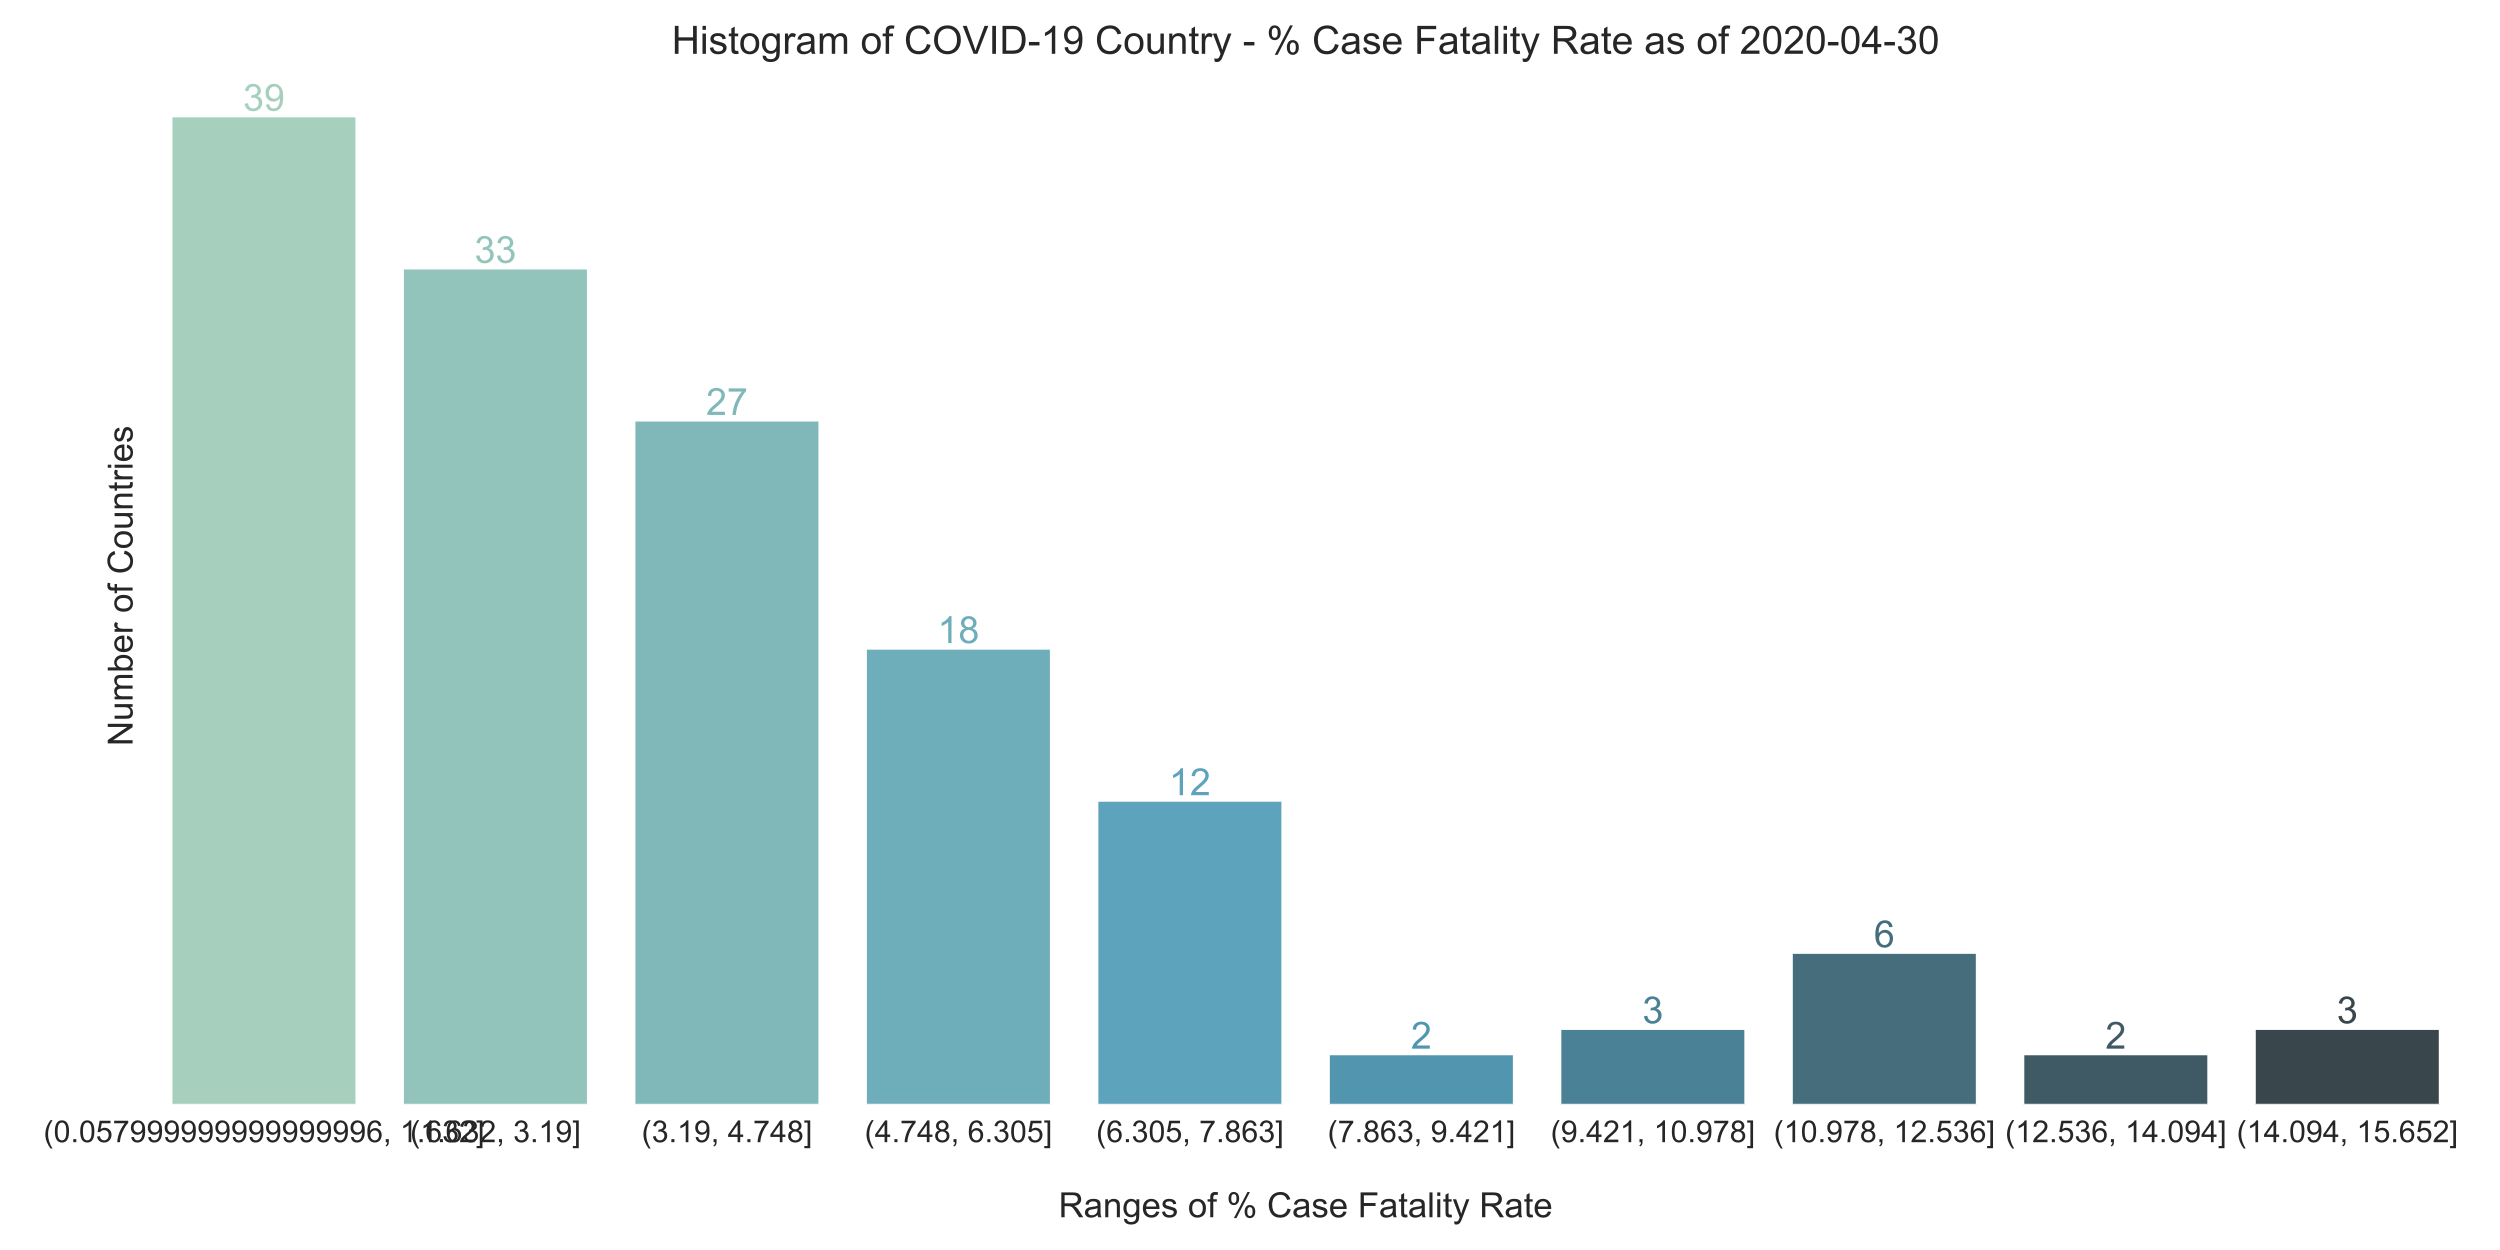 <?xml version="1.0" encoding="utf-8" standalone="no"?>
<!DOCTYPE svg PUBLIC "-//W3C//DTD SVG 1.1//EN"
  "http://www.w3.org/Graphics/SVG/1.1/DTD/svg11.dtd">
<!-- Created with matplotlib (https://matplotlib.org/) -->
<svg height="576pt" version="1.1" viewBox="0 0 1152 576" width="1152pt" xmlns="http://www.w3.org/2000/svg" xmlns:xlink="http://www.w3.org/1999/xlink">
 <defs>
  <style type="text/css">
*{stroke-linecap:butt;stroke-linejoin:round;}
  </style>
 </defs>
 <g id="figure_1">
  <g id="patch_1">
   <path d="M 0 576 
L 1152 576 
L 1152 0 
L 0 0 
z
" style="fill:#ffffff;"/>
  </g>
  <g id="axes_1">
   <g id="patch_2">
    <path d="M 68.285 509.122 
L 1134.965 509.122 
L 1134.965 30.8 
L 68.285 30.8 
z
" style="fill:#ffffff;"/>
   </g>
   <g id="matplotlib.axis_1">
    <g id="xtick_1">
     <g id="text_1">
      <!-- (0.057999999999999996, 1.632] -->
      <defs>
       <path d="M 23.391 -21.047 
Q 16.109 -11.859 11.078 0.438 
Q 6.062 12.75 6.062 25.922 
Q 6.062 37.547 9.812 48.188 
Q 14.203 60.547 23.391 72.797 
L 29.688 72.797 
Q 23.781 62.641 21.875 58.297 
Q 18.891 51.562 17.188 44.234 
Q 15.094 35.109 15.094 25.875 
Q 15.094 2.391 29.688 -21.047 
z
" id="ArialMT-40"/>
       <path d="M 4.156 35.297 
Q 4.156 48 6.766 55.734 
Q 9.375 63.484 14.516 67.672 
Q 19.672 71.875 27.484 71.875 
Q 33.25 71.875 37.594 69.547 
Q 41.938 67.234 44.766 62.859 
Q 47.609 58.5 49.219 52.219 
Q 50.828 45.953 50.828 35.297 
Q 50.828 22.703 48.234 14.969 
Q 45.656 7.234 40.5 3 
Q 35.359 -1.219 27.484 -1.219 
Q 17.141 -1.219 11.234 6.203 
Q 4.156 15.141 4.156 35.297 
z
M 13.188 35.297 
Q 13.188 17.672 17.312 11.828 
Q 21.438 6 27.484 6 
Q 33.547 6 37.672 11.859 
Q 41.797 17.719 41.797 35.297 
Q 41.797 52.984 37.672 58.781 
Q 33.547 64.594 27.391 64.594 
Q 21.344 64.594 17.719 59.469 
Q 13.188 52.938 13.188 35.297 
z
" id="ArialMT-48"/>
       <path d="M 9.078 0 
L 9.078 10.016 
L 19.094 10.016 
L 19.094 0 
z
" id="ArialMT-46"/>
       <path d="M 4.156 18.75 
L 13.375 19.531 
Q 14.406 12.797 18.141 9.391 
Q 21.875 6 27.156 6 
Q 33.5 6 37.891 10.781 
Q 42.281 15.578 42.281 23.484 
Q 42.281 31 38.062 35.344 
Q 33.844 39.703 27 39.703 
Q 22.75 39.703 19.328 37.766 
Q 15.922 35.844 13.969 32.766 
L 5.719 33.844 
L 12.641 70.609 
L 48.25 70.609 
L 48.25 62.203 
L 19.672 62.203 
L 15.828 42.969 
Q 22.266 47.469 29.344 47.469 
Q 38.719 47.469 45.156 40.969 
Q 51.609 34.469 51.609 24.266 
Q 51.609 14.547 45.953 7.469 
Q 39.062 -1.219 27.156 -1.219 
Q 17.391 -1.219 11.203 4.25 
Q 5.031 9.719 4.156 18.75 
z
" id="ArialMT-53"/>
       <path d="M 4.734 62.203 
L 4.734 70.656 
L 51.078 70.656 
L 51.078 63.812 
Q 44.234 56.547 37.516 44.484 
Q 30.812 32.422 27.156 19.672 
Q 24.516 10.688 23.781 0 
L 14.75 0 
Q 14.891 8.453 18.062 20.406 
Q 21.234 32.375 27.172 43.484 
Q 33.109 54.594 39.797 62.203 
z
" id="ArialMT-55"/>
       <path d="M 5.469 16.547 
L 13.922 17.328 
Q 14.984 11.375 18.016 8.688 
Q 21.047 6 25.781 6 
Q 29.828 6 32.875 7.859 
Q 35.938 9.719 37.891 12.812 
Q 39.844 15.922 41.156 21.188 
Q 42.484 26.469 42.484 31.938 
Q 42.484 32.516 42.438 33.688 
Q 39.797 29.5 35.234 26.875 
Q 30.672 24.266 25.344 24.266 
Q 16.453 24.266 10.297 30.703 
Q 4.156 37.156 4.156 47.703 
Q 4.156 58.594 10.578 65.234 
Q 17 71.875 26.656 71.875 
Q 33.641 71.875 39.422 68.109 
Q 45.219 64.359 48.219 57.391 
Q 51.219 50.438 51.219 37.25 
Q 51.219 23.531 48.234 15.406 
Q 45.266 7.281 39.375 3.031 
Q 33.5 -1.219 25.594 -1.219 
Q 17.188 -1.219 11.859 3.438 
Q 6.547 8.109 5.469 16.547 
z
M 41.453 48.141 
Q 41.453 55.719 37.422 60.156 
Q 33.406 64.594 27.734 64.594 
Q 21.875 64.594 17.531 59.812 
Q 13.188 55.031 13.188 47.406 
Q 13.188 40.578 17.312 36.297 
Q 21.438 32.031 27.484 32.031 
Q 33.594 32.031 37.516 36.297 
Q 41.453 40.578 41.453 48.141 
z
" id="ArialMT-57"/>
       <path d="M 49.75 54.047 
L 41.016 53.375 
Q 39.844 58.547 37.703 60.891 
Q 34.125 64.656 28.906 64.656 
Q 24.703 64.656 21.531 62.312 
Q 17.391 59.281 14.984 53.469 
Q 12.594 47.656 12.5 36.922 
Q 15.672 41.75 20.266 44.094 
Q 24.859 46.438 29.891 46.438 
Q 38.672 46.438 44.844 39.969 
Q 51.031 33.5 51.031 23.25 
Q 51.031 16.5 48.125 10.719 
Q 45.219 4.938 40.141 1.859 
Q 35.062 -1.219 28.609 -1.219 
Q 17.625 -1.219 10.688 6.859 
Q 3.766 14.938 3.766 33.5 
Q 3.766 54.25 11.422 63.672 
Q 18.109 71.875 29.438 71.875 
Q 37.891 71.875 43.281 67.141 
Q 48.688 62.406 49.75 54.047 
z
M 13.875 23.188 
Q 13.875 18.656 15.797 14.5 
Q 17.719 10.359 21.188 8.172 
Q 24.656 6 28.469 6 
Q 34.031 6 38.031 10.484 
Q 42.047 14.984 42.047 22.703 
Q 42.047 30.125 38.078 34.391 
Q 34.125 38.672 28.125 38.672 
Q 22.172 38.672 18.016 34.391 
Q 13.875 30.125 13.875 23.188 
z
" id="ArialMT-54"/>
       <path d="M 8.891 0 
L 8.891 10.016 
L 18.891 10.016 
L 18.891 0 
Q 18.891 -5.516 16.938 -8.906 
Q 14.984 -12.312 10.75 -14.156 
L 8.297 -10.406 
Q 11.078 -9.188 12.391 -6.812 
Q 13.719 -4.438 13.875 0 
z
" id="ArialMT-44"/>
       <path id="ArialMT-32"/>
       <path d="M 37.25 0 
L 28.469 0 
L 28.469 56 
Q 25.297 52.984 20.141 49.953 
Q 14.984 46.922 10.891 45.406 
L 10.891 53.906 
Q 18.266 57.375 23.781 62.297 
Q 29.297 67.234 31.594 71.875 
L 37.25 71.875 
z
" id="ArialMT-49"/>
       <path d="M 4.203 18.891 
L 12.984 20.062 
Q 14.5 12.594 18.141 9.297 
Q 21.781 6 27 6 
Q 33.203 6 37.469 10.297 
Q 41.75 14.594 41.75 20.953 
Q 41.75 27 37.797 30.922 
Q 33.844 34.859 27.734 34.859 
Q 25.25 34.859 21.531 33.891 
L 22.516 41.609 
Q 23.391 41.5 23.922 41.5 
Q 29.547 41.5 34.031 44.422 
Q 38.531 47.359 38.531 53.469 
Q 38.531 58.297 35.25 61.469 
Q 31.984 64.656 26.812 64.656 
Q 21.688 64.656 18.266 61.422 
Q 14.844 58.203 13.875 51.766 
L 5.078 53.328 
Q 6.688 62.156 12.391 67.016 
Q 18.109 71.875 26.609 71.875 
Q 32.469 71.875 37.391 69.359 
Q 42.328 66.844 44.938 62.5 
Q 47.562 58.156 47.562 53.266 
Q 47.562 48.641 45.062 44.828 
Q 42.578 41.016 37.703 38.766 
Q 44.047 37.312 47.562 32.688 
Q 51.078 28.078 51.078 21.141 
Q 51.078 11.766 44.234 5.25 
Q 37.406 -1.266 26.953 -1.266 
Q 17.531 -1.266 11.297 4.344 
Q 5.078 9.969 4.203 18.891 
z
" id="ArialMT-51"/>
       <path d="M 50.344 8.453 
L 50.344 0 
L 3.031 0 
Q 2.938 3.172 4.047 6.109 
Q 5.859 10.938 9.828 15.625 
Q 13.812 20.312 21.344 26.469 
Q 33.016 36.031 37.109 41.625 
Q 41.219 47.219 41.219 52.203 
Q 41.219 57.422 37.469 61 
Q 33.734 64.594 27.734 64.594 
Q 21.391 64.594 17.578 60.781 
Q 13.766 56.984 13.719 50.25 
L 4.688 51.172 
Q 5.609 61.281 11.656 66.578 
Q 17.719 71.875 27.938 71.875 
Q 38.234 71.875 44.234 66.156 
Q 50.25 60.453 50.25 52 
Q 50.25 47.703 48.484 43.547 
Q 46.734 39.406 42.656 34.812 
Q 38.578 30.219 29.109 22.219 
Q 21.188 15.578 18.938 13.203 
Q 16.703 10.844 15.234 8.453 
z
" id="ArialMT-50"/>
       <path d="M 21.297 -19.875 
L 1.906 -19.875 
L 1.906 -12.594 
L 12.5 -12.594 
L 12.5 64.312 
L 1.906 64.312 
L 1.906 71.578 
L 21.297 71.578 
z
" id="ArialMT-93"/>
      </defs>
      <g style="fill:#262626;" transform="translate(20.034 526.313)scale(0.14 -0.14)">
       <use xlink:href="#ArialMT-40"/>
       <use x="33.301" xlink:href="#ArialMT-48"/>
       <use x="88.916" xlink:href="#ArialMT-46"/>
       <use x="116.699" xlink:href="#ArialMT-48"/>
       <use x="172.314" xlink:href="#ArialMT-53"/>
       <use x="227.93" xlink:href="#ArialMT-55"/>
       <use x="283.545" xlink:href="#ArialMT-57"/>
       <use x="339.16" xlink:href="#ArialMT-57"/>
       <use x="394.775" xlink:href="#ArialMT-57"/>
       <use x="450.391" xlink:href="#ArialMT-57"/>
       <use x="506.006" xlink:href="#ArialMT-57"/>
       <use x="561.621" xlink:href="#ArialMT-57"/>
       <use x="617.236" xlink:href="#ArialMT-57"/>
       <use x="672.852" xlink:href="#ArialMT-57"/>
       <use x="728.467" xlink:href="#ArialMT-57"/>
       <use x="784.082" xlink:href="#ArialMT-57"/>
       <use x="839.697" xlink:href="#ArialMT-57"/>
       <use x="895.312" xlink:href="#ArialMT-57"/>
       <use x="950.928" xlink:href="#ArialMT-57"/>
       <use x="1006.543" xlink:href="#ArialMT-57"/>
       <use x="1062.158" xlink:href="#ArialMT-54"/>
       <use x="1117.773" xlink:href="#ArialMT-44"/>
       <use x="1145.557" xlink:href="#ArialMT-32"/>
       <use x="1173.34" xlink:href="#ArialMT-49"/>
       <use x="1228.955" xlink:href="#ArialMT-46"/>
       <use x="1256.738" xlink:href="#ArialMT-54"/>
       <use x="1312.354" xlink:href="#ArialMT-51"/>
       <use x="1367.969" xlink:href="#ArialMT-50"/>
       <use x="1423.584" xlink:href="#ArialMT-93"/>
      </g>
     </g>
    </g>
    <g id="xtick_2">
     <g id="text_2">
      <!-- (1.632, 3.19] -->
      <g style="fill:#262626;" transform="translate(188.984 526.313)scale(0.14 -0.14)">
       <use xlink:href="#ArialMT-40"/>
       <use x="33.301" xlink:href="#ArialMT-49"/>
       <use x="88.916" xlink:href="#ArialMT-46"/>
       <use x="116.699" xlink:href="#ArialMT-54"/>
       <use x="172.314" xlink:href="#ArialMT-51"/>
       <use x="227.93" xlink:href="#ArialMT-50"/>
       <use x="283.545" xlink:href="#ArialMT-44"/>
       <use x="311.328" xlink:href="#ArialMT-32"/>
       <use x="339.111" xlink:href="#ArialMT-51"/>
       <use x="394.727" xlink:href="#ArialMT-46"/>
       <use x="422.51" xlink:href="#ArialMT-49"/>
       <use x="478.125" xlink:href="#ArialMT-57"/>
       <use x="533.74" xlink:href="#ArialMT-93"/>
      </g>
     </g>
    </g>
    <g id="xtick_3">
     <g id="text_3">
      <!-- (3.19, 4.748] -->
      <defs>
       <path d="M 32.328 0 
L 32.328 17.141 
L 1.266 17.141 
L 1.266 25.203 
L 33.938 71.578 
L 41.109 71.578 
L 41.109 25.203 
L 50.781 25.203 
L 50.781 17.141 
L 41.109 17.141 
L 41.109 0 
z
M 32.328 25.203 
L 32.328 57.469 
L 9.906 25.203 
z
" id="ArialMT-52"/>
       <path d="M 17.672 38.812 
Q 12.203 40.828 9.562 44.531 
Q 6.938 48.25 6.938 53.422 
Q 6.938 61.234 12.547 66.547 
Q 18.172 71.875 27.484 71.875 
Q 36.859 71.875 42.578 66.422 
Q 48.297 60.984 48.297 53.172 
Q 48.297 48.188 45.672 44.5 
Q 43.062 40.828 37.75 38.812 
Q 44.344 36.672 47.781 31.875 
Q 51.219 27.094 51.219 20.453 
Q 51.219 11.281 44.719 5.031 
Q 38.234 -1.219 27.641 -1.219 
Q 17.047 -1.219 10.547 5.047 
Q 4.047 11.328 4.047 20.703 
Q 4.047 27.688 7.594 32.391 
Q 11.141 37.109 17.672 38.812 
z
M 15.922 53.719 
Q 15.922 48.641 19.188 45.406 
Q 22.469 42.188 27.688 42.188 
Q 32.766 42.188 36.016 45.375 
Q 39.266 48.578 39.266 53.219 
Q 39.266 58.062 35.906 61.359 
Q 32.562 64.656 27.594 64.656 
Q 22.562 64.656 19.234 61.422 
Q 15.922 58.203 15.922 53.719 
z
M 13.094 20.656 
Q 13.094 16.891 14.875 13.375 
Q 16.656 9.859 20.172 7.922 
Q 23.688 6 27.734 6 
Q 34.031 6 38.125 10.047 
Q 42.234 14.109 42.234 20.359 
Q 42.234 26.703 38.016 30.859 
Q 33.797 35.016 27.438 35.016 
Q 21.234 35.016 17.156 30.906 
Q 13.094 26.812 13.094 20.656 
z
" id="ArialMT-56"/>
      </defs>
      <g style="fill:#262626;" transform="translate(295.652 526.313)scale(0.14 -0.14)">
       <use xlink:href="#ArialMT-40"/>
       <use x="33.301" xlink:href="#ArialMT-51"/>
       <use x="88.916" xlink:href="#ArialMT-46"/>
       <use x="116.699" xlink:href="#ArialMT-49"/>
       <use x="172.314" xlink:href="#ArialMT-57"/>
       <use x="227.93" xlink:href="#ArialMT-44"/>
       <use x="255.713" xlink:href="#ArialMT-32"/>
       <use x="283.496" xlink:href="#ArialMT-52"/>
       <use x="339.111" xlink:href="#ArialMT-46"/>
       <use x="366.895" xlink:href="#ArialMT-55"/>
       <use x="422.51" xlink:href="#ArialMT-52"/>
       <use x="478.125" xlink:href="#ArialMT-56"/>
       <use x="533.74" xlink:href="#ArialMT-93"/>
      </g>
     </g>
    </g>
    <g id="xtick_4">
     <g id="text_4">
      <!-- (4.748, 6.305] -->
      <g style="fill:#262626;" transform="translate(398.428 526.313)scale(0.14 -0.14)">
       <use xlink:href="#ArialMT-40"/>
       <use x="33.301" xlink:href="#ArialMT-52"/>
       <use x="88.916" xlink:href="#ArialMT-46"/>
       <use x="116.699" xlink:href="#ArialMT-55"/>
       <use x="172.314" xlink:href="#ArialMT-52"/>
       <use x="227.93" xlink:href="#ArialMT-56"/>
       <use x="283.545" xlink:href="#ArialMT-44"/>
       <use x="311.328" xlink:href="#ArialMT-32"/>
       <use x="339.111" xlink:href="#ArialMT-54"/>
       <use x="394.727" xlink:href="#ArialMT-46"/>
       <use x="422.51" xlink:href="#ArialMT-51"/>
       <use x="478.125" xlink:href="#ArialMT-48"/>
       <use x="533.74" xlink:href="#ArialMT-53"/>
       <use x="589.355" xlink:href="#ArialMT-93"/>
      </g>
     </g>
    </g>
    <g id="xtick_5">
     <g id="text_5">
      <!-- (6.305, 7.863] -->
      <g style="fill:#262626;" transform="translate(505.096 526.313)scale(0.14 -0.14)">
       <use xlink:href="#ArialMT-40"/>
       <use x="33.301" xlink:href="#ArialMT-54"/>
       <use x="88.916" xlink:href="#ArialMT-46"/>
       <use x="116.699" xlink:href="#ArialMT-51"/>
       <use x="172.314" xlink:href="#ArialMT-48"/>
       <use x="227.93" xlink:href="#ArialMT-53"/>
       <use x="283.545" xlink:href="#ArialMT-44"/>
       <use x="311.328" xlink:href="#ArialMT-32"/>
       <use x="339.111" xlink:href="#ArialMT-55"/>
       <use x="394.727" xlink:href="#ArialMT-46"/>
       <use x="422.51" xlink:href="#ArialMT-56"/>
       <use x="478.125" xlink:href="#ArialMT-54"/>
       <use x="533.74" xlink:href="#ArialMT-51"/>
       <use x="589.355" xlink:href="#ArialMT-93"/>
      </g>
     </g>
    </g>
    <g id="xtick_6">
     <g id="text_6">
      <!-- (7.863, 9.421] -->
      <g style="fill:#262626;" transform="translate(611.764 526.313)scale(0.14 -0.14)">
       <use xlink:href="#ArialMT-40"/>
       <use x="33.301" xlink:href="#ArialMT-55"/>
       <use x="88.916" xlink:href="#ArialMT-46"/>
       <use x="116.699" xlink:href="#ArialMT-56"/>
       <use x="172.314" xlink:href="#ArialMT-54"/>
       <use x="227.93" xlink:href="#ArialMT-51"/>
       <use x="283.545" xlink:href="#ArialMT-44"/>
       <use x="311.328" xlink:href="#ArialMT-32"/>
       <use x="339.111" xlink:href="#ArialMT-57"/>
       <use x="394.727" xlink:href="#ArialMT-46"/>
       <use x="422.51" xlink:href="#ArialMT-52"/>
       <use x="478.125" xlink:href="#ArialMT-50"/>
       <use x="533.74" xlink:href="#ArialMT-49"/>
       <use x="589.355" xlink:href="#ArialMT-93"/>
      </g>
     </g>
    </g>
    <g id="xtick_7">
     <g id="text_7">
      <!-- (9.421, 10.978] -->
      <g style="fill:#262626;" transform="translate(714.539 526.313)scale(0.14 -0.14)">
       <use xlink:href="#ArialMT-40"/>
       <use x="33.301" xlink:href="#ArialMT-57"/>
       <use x="88.916" xlink:href="#ArialMT-46"/>
       <use x="116.699" xlink:href="#ArialMT-52"/>
       <use x="172.314" xlink:href="#ArialMT-50"/>
       <use x="227.93" xlink:href="#ArialMT-49"/>
       <use x="283.545" xlink:href="#ArialMT-44"/>
       <use x="311.328" xlink:href="#ArialMT-32"/>
       <use x="339.111" xlink:href="#ArialMT-49"/>
       <use x="394.727" xlink:href="#ArialMT-48"/>
       <use x="450.342" xlink:href="#ArialMT-46"/>
       <use x="478.125" xlink:href="#ArialMT-57"/>
       <use x="533.74" xlink:href="#ArialMT-55"/>
       <use x="589.355" xlink:href="#ArialMT-56"/>
       <use x="644.971" xlink:href="#ArialMT-93"/>
      </g>
     </g>
    </g>
    <g id="xtick_8">
     <g id="text_8">
      <!-- (10.978, 12.536] -->
      <g style="fill:#262626;" transform="translate(817.314 526.313)scale(0.14 -0.14)">
       <use xlink:href="#ArialMT-40"/>
       <use x="33.301" xlink:href="#ArialMT-49"/>
       <use x="88.916" xlink:href="#ArialMT-48"/>
       <use x="144.531" xlink:href="#ArialMT-46"/>
       <use x="172.314" xlink:href="#ArialMT-57"/>
       <use x="227.93" xlink:href="#ArialMT-55"/>
       <use x="283.545" xlink:href="#ArialMT-56"/>
       <use x="339.16" xlink:href="#ArialMT-44"/>
       <use x="366.943" xlink:href="#ArialMT-32"/>
       <use x="394.727" xlink:href="#ArialMT-49"/>
       <use x="450.342" xlink:href="#ArialMT-50"/>
       <use x="505.957" xlink:href="#ArialMT-46"/>
       <use x="533.74" xlink:href="#ArialMT-53"/>
       <use x="589.355" xlink:href="#ArialMT-51"/>
       <use x="644.971" xlink:href="#ArialMT-54"/>
       <use x="700.586" xlink:href="#ArialMT-93"/>
      </g>
     </g>
    </g>
    <g id="xtick_9">
     <g id="text_9">
      <!-- (12.536, 14.094] -->
      <g style="fill:#262626;" transform="translate(923.982 526.313)scale(0.14 -0.14)">
       <use xlink:href="#ArialMT-40"/>
       <use x="33.301" xlink:href="#ArialMT-49"/>
       <use x="88.916" xlink:href="#ArialMT-50"/>
       <use x="144.531" xlink:href="#ArialMT-46"/>
       <use x="172.314" xlink:href="#ArialMT-53"/>
       <use x="227.93" xlink:href="#ArialMT-51"/>
       <use x="283.545" xlink:href="#ArialMT-54"/>
       <use x="339.16" xlink:href="#ArialMT-44"/>
       <use x="366.943" xlink:href="#ArialMT-32"/>
       <use x="394.727" xlink:href="#ArialMT-49"/>
       <use x="450.342" xlink:href="#ArialMT-52"/>
       <use x="505.957" xlink:href="#ArialMT-46"/>
       <use x="533.74" xlink:href="#ArialMT-48"/>
       <use x="589.355" xlink:href="#ArialMT-57"/>
       <use x="644.971" xlink:href="#ArialMT-52"/>
       <use x="700.586" xlink:href="#ArialMT-93"/>
      </g>
     </g>
    </g>
    <g id="xtick_10">
     <g id="text_10">
      <!-- (14.094, 15.652] -->
      <g style="fill:#262626;" transform="translate(1030.65 526.313)scale(0.14 -0.14)">
       <use xlink:href="#ArialMT-40"/>
       <use x="33.301" xlink:href="#ArialMT-49"/>
       <use x="88.916" xlink:href="#ArialMT-52"/>
       <use x="144.531" xlink:href="#ArialMT-46"/>
       <use x="172.314" xlink:href="#ArialMT-48"/>
       <use x="227.93" xlink:href="#ArialMT-57"/>
       <use x="283.545" xlink:href="#ArialMT-52"/>
       <use x="339.16" xlink:href="#ArialMT-44"/>
       <use x="366.943" xlink:href="#ArialMT-32"/>
       <use x="394.727" xlink:href="#ArialMT-49"/>
       <use x="450.342" xlink:href="#ArialMT-53"/>
       <use x="505.957" xlink:href="#ArialMT-46"/>
       <use x="533.74" xlink:href="#ArialMT-54"/>
       <use x="589.355" xlink:href="#ArialMT-53"/>
       <use x="644.971" xlink:href="#ArialMT-50"/>
       <use x="700.586" xlink:href="#ArialMT-93"/>
      </g>
     </g>
    </g>
    <g id="text_11">
     <!-- Ranges of % Case Fatality Rate -->
     <defs>
      <path d="M 7.859 0 
L 7.859 71.578 
L 39.594 71.578 
Q 49.172 71.578 54.141 69.641 
Q 59.125 67.719 62.109 62.828 
Q 65.094 57.953 65.094 52.047 
Q 65.094 44.438 60.156 39.203 
Q 55.219 33.984 44.922 32.562 
Q 48.688 30.766 50.641 29 
Q 54.781 25.203 58.5 19.484 
L 70.953 0 
L 59.031 0 
L 49.562 14.891 
Q 45.406 21.344 42.719 24.75 
Q 40.047 28.172 37.922 29.531 
Q 35.797 30.906 33.594 31.453 
Q 31.984 31.781 28.328 31.781 
L 17.328 31.781 
L 17.328 0 
z
M 17.328 39.984 
L 37.703 39.984 
Q 44.188 39.984 47.844 41.328 
Q 51.516 42.672 53.422 45.625 
Q 55.328 48.578 55.328 52.047 
Q 55.328 57.125 51.641 60.391 
Q 47.953 63.672 39.984 63.672 
L 17.328 63.672 
z
" id="ArialMT-82"/>
      <path d="M 40.438 6.391 
Q 35.547 2.25 31.031 0.531 
Q 26.516 -1.172 21.344 -1.172 
Q 12.797 -1.172 8.203 3 
Q 3.609 7.172 3.609 13.672 
Q 3.609 17.484 5.344 20.625 
Q 7.078 23.781 9.891 25.688 
Q 12.703 27.594 16.219 28.562 
Q 18.797 29.25 24.031 29.891 
Q 34.672 31.156 39.703 32.906 
Q 39.75 34.719 39.75 35.203 
Q 39.75 40.578 37.25 42.781 
Q 33.891 45.75 27.25 45.75 
Q 21.047 45.75 18.094 43.578 
Q 15.141 41.406 13.719 35.891 
L 5.125 37.062 
Q 6.297 42.578 8.984 45.969 
Q 11.672 49.359 16.75 51.188 
Q 21.828 53.031 28.516 53.031 
Q 35.156 53.031 39.297 51.469 
Q 43.453 49.906 45.406 47.531 
Q 47.359 45.172 48.141 41.547 
Q 48.578 39.312 48.578 33.453 
L 48.578 21.734 
Q 48.578 9.469 49.141 6.219 
Q 49.703 2.984 51.375 0 
L 42.188 0 
Q 40.828 2.734 40.438 6.391 
z
M 39.703 26.031 
Q 34.906 24.078 25.344 22.703 
Q 19.922 21.922 17.672 20.938 
Q 15.438 19.969 14.203 18.094 
Q 12.984 16.219 12.984 13.922 
Q 12.984 10.406 15.641 8.062 
Q 18.312 5.719 23.438 5.719 
Q 28.516 5.719 32.469 7.938 
Q 36.422 10.156 38.281 14.016 
Q 39.703 17 39.703 22.797 
z
" id="ArialMT-97"/>
      <path d="M 6.594 0 
L 6.594 51.859 
L 14.5 51.859 
L 14.5 44.484 
Q 20.219 53.031 31 53.031 
Q 35.688 53.031 39.625 51.344 
Q 43.562 49.656 45.516 46.922 
Q 47.469 44.188 48.25 40.438 
Q 48.734 37.984 48.734 31.891 
L 48.734 0 
L 39.938 0 
L 39.938 31.547 
Q 39.938 36.922 38.906 39.578 
Q 37.891 42.234 35.281 43.812 
Q 32.672 45.406 29.156 45.406 
Q 23.531 45.406 19.453 41.844 
Q 15.375 38.281 15.375 28.328 
L 15.375 0 
z
" id="ArialMT-110"/>
      <path d="M 4.984 -4.297 
L 13.531 -5.562 
Q 14.062 -9.516 16.5 -11.328 
Q 19.781 -13.766 25.438 -13.766 
Q 31.547 -13.766 34.859 -11.328 
Q 38.188 -8.891 39.359 -4.5 
Q 40.047 -1.812 39.984 6.781 
Q 34.234 0 25.641 0 
Q 14.938 0 9.078 7.719 
Q 3.219 15.438 3.219 26.219 
Q 3.219 33.641 5.906 39.906 
Q 8.594 46.188 13.688 49.609 
Q 18.797 53.031 25.688 53.031 
Q 34.859 53.031 40.828 45.609 
L 40.828 51.859 
L 48.922 51.859 
L 48.922 7.031 
Q 48.922 -5.078 46.453 -10.125 
Q 44 -15.188 38.641 -18.109 
Q 33.297 -21.047 25.484 -21.047 
Q 16.219 -21.047 10.5 -16.875 
Q 4.781 -12.703 4.984 -4.297 
z
M 12.25 26.859 
Q 12.25 16.656 16.297 11.969 
Q 20.359 7.281 26.469 7.281 
Q 32.516 7.281 36.609 11.938 
Q 40.719 16.609 40.719 26.562 
Q 40.719 36.078 36.5 40.906 
Q 32.281 45.75 26.312 45.75 
Q 20.453 45.75 16.344 40.984 
Q 12.25 36.234 12.25 26.859 
z
" id="ArialMT-103"/>
      <path d="M 42.094 16.703 
L 51.172 15.578 
Q 49.031 7.625 43.219 3.219 
Q 37.406 -1.172 28.375 -1.172 
Q 17 -1.172 10.328 5.828 
Q 3.656 12.844 3.656 25.484 
Q 3.656 38.578 10.391 45.797 
Q 17.141 53.031 27.875 53.031 
Q 38.281 53.031 44.875 45.953 
Q 51.469 38.875 51.469 26.031 
Q 51.469 25.25 51.422 23.688 
L 12.75 23.688 
Q 13.234 15.141 17.578 10.594 
Q 21.922 6.062 28.422 6.062 
Q 33.25 6.062 36.672 8.594 
Q 40.094 11.141 42.094 16.703 
z
M 13.234 30.906 
L 42.188 30.906 
Q 41.609 37.453 38.875 40.719 
Q 34.672 45.797 27.984 45.797 
Q 21.922 45.797 17.797 41.75 
Q 13.672 37.703 13.234 30.906 
z
" id="ArialMT-101"/>
      <path d="M 3.078 15.484 
L 11.766 16.844 
Q 12.5 11.625 15.844 8.844 
Q 19.188 6.062 25.203 6.062 
Q 31.25 6.062 34.172 8.516 
Q 37.109 10.984 37.109 14.312 
Q 37.109 17.281 34.516 19 
Q 32.719 20.172 25.531 21.969 
Q 15.875 24.422 12.141 26.203 
Q 8.406 27.984 6.469 31.125 
Q 4.547 34.281 4.547 38.094 
Q 4.547 41.547 6.125 44.5 
Q 7.719 47.469 10.453 49.422 
Q 12.5 50.922 16.031 51.969 
Q 19.578 53.031 23.641 53.031 
Q 29.734 53.031 34.344 51.266 
Q 38.969 49.516 41.156 46.5 
Q 43.359 43.5 44.188 38.484 
L 35.594 37.312 
Q 35.016 41.312 32.203 43.547 
Q 29.391 45.797 24.266 45.797 
Q 18.219 45.797 15.625 43.797 
Q 13.031 41.797 13.031 39.109 
Q 13.031 37.406 14.109 36.031 
Q 15.188 34.625 17.484 33.688 
Q 18.797 33.203 25.25 31.453 
Q 34.578 28.953 38.25 27.359 
Q 41.938 25.781 44.031 22.75 
Q 46.141 19.734 46.141 15.234 
Q 46.141 10.844 43.578 6.953 
Q 41.016 3.078 36.172 0.953 
Q 31.344 -1.172 25.25 -1.172 
Q 15.141 -1.172 9.844 3.031 
Q 4.547 7.234 3.078 15.484 
z
" id="ArialMT-115"/>
      <path d="M 3.328 25.922 
Q 3.328 40.328 11.328 47.266 
Q 18.016 53.031 27.641 53.031 
Q 38.328 53.031 45.109 46.016 
Q 51.906 39.016 51.906 26.656 
Q 51.906 16.656 48.906 10.906 
Q 45.906 5.172 40.156 2 
Q 34.422 -1.172 27.641 -1.172 
Q 16.75 -1.172 10.031 5.812 
Q 3.328 12.797 3.328 25.922 
z
M 12.359 25.922 
Q 12.359 15.969 16.703 11.016 
Q 21.047 6.062 27.641 6.062 
Q 34.188 6.062 38.531 11.031 
Q 42.875 16.016 42.875 26.219 
Q 42.875 35.844 38.5 40.797 
Q 34.125 45.75 27.641 45.75 
Q 21.047 45.75 16.703 40.812 
Q 12.359 35.891 12.359 25.922 
z
" id="ArialMT-111"/>
      <path d="M 8.688 0 
L 8.688 45.016 
L 0.922 45.016 
L 0.922 51.859 
L 8.688 51.859 
L 8.688 57.375 
Q 8.688 62.594 9.625 65.141 
Q 10.891 68.562 14.078 70.672 
Q 17.281 72.797 23.047 72.797 
Q 26.766 72.797 31.25 71.922 
L 29.938 64.266 
Q 27.203 64.75 24.75 64.75 
Q 20.75 64.75 19.094 63.031 
Q 17.438 61.328 17.438 56.641 
L 17.438 51.859 
L 27.547 51.859 
L 27.547 45.016 
L 17.438 45.016 
L 17.438 0 
z
" id="ArialMT-102"/>
      <path d="M 5.812 54.391 
Q 5.812 62.062 9.672 67.422 
Q 13.531 72.797 20.844 72.797 
Q 27.594 72.797 32 67.984 
Q 36.422 63.188 36.422 53.859 
Q 36.422 44.781 31.953 39.875 
Q 27.484 34.969 20.953 34.969 
Q 14.453 34.969 10.125 39.797 
Q 5.812 44.625 5.812 54.391 
z
M 21.094 66.75 
Q 17.828 66.75 15.656 63.906 
Q 13.484 61.078 13.484 53.516 
Q 13.484 46.625 15.672 43.812 
Q 17.875 41.016 21.094 41.016 
Q 24.422 41.016 26.594 43.844 
Q 28.766 46.688 28.766 54.203 
Q 28.766 61.141 26.562 63.938 
Q 24.359 66.75 21.094 66.75 
z
M 21.141 -2.641 
L 60.297 72.797 
L 67.438 72.797 
L 28.422 -2.641 
z
M 52.094 16.797 
Q 52.094 24.516 55.953 29.859 
Q 59.812 35.203 67.188 35.203 
Q 73.922 35.203 78.344 30.391 
Q 82.766 25.594 82.766 16.266 
Q 82.766 7.172 78.297 2.266 
Q 73.828 -2.641 67.234 -2.641 
Q 60.75 -2.641 56.422 2.219 
Q 52.094 7.078 52.094 16.797 
z
M 67.438 29.156 
Q 64.109 29.156 61.938 26.312 
Q 59.766 23.484 59.766 15.922 
Q 59.766 9.078 61.953 6.25 
Q 64.156 3.422 67.391 3.422 
Q 70.75 3.422 72.922 6.25 
Q 75.094 9.078 75.094 16.609 
Q 75.094 23.531 72.891 26.344 
Q 70.703 29.156 67.438 29.156 
z
" id="ArialMT-37"/>
      <path d="M 58.797 25.094 
L 68.266 22.703 
Q 65.281 11.031 57.547 4.906 
Q 49.812 -1.219 38.625 -1.219 
Q 27.047 -1.219 19.797 3.484 
Q 12.547 8.203 8.766 17.141 
Q 4.984 26.078 4.984 36.328 
Q 4.984 47.516 9.25 55.828 
Q 13.531 64.156 21.406 68.469 
Q 29.297 72.797 38.766 72.797 
Q 49.516 72.797 56.828 67.328 
Q 64.156 61.859 67.047 51.953 
L 57.719 49.75 
Q 55.219 57.562 50.484 61.125 
Q 45.75 64.703 38.578 64.703 
Q 30.328 64.703 24.781 60.734 
Q 19.234 56.781 16.984 50.109 
Q 14.75 43.453 14.75 36.375 
Q 14.75 27.25 17.406 20.438 
Q 20.062 13.625 25.672 10.25 
Q 31.297 6.891 37.844 6.891 
Q 45.797 6.891 51.312 11.469 
Q 56.844 16.062 58.797 25.094 
z
" id="ArialMT-67"/>
      <path d="M 8.203 0 
L 8.203 71.578 
L 56.5 71.578 
L 56.5 63.141 
L 17.672 63.141 
L 17.672 40.969 
L 51.266 40.969 
L 51.266 32.516 
L 17.672 32.516 
L 17.672 0 
z
" id="ArialMT-70"/>
      <path d="M 25.781 7.859 
L 27.047 0.094 
Q 23.344 -0.688 20.406 -0.688 
Q 15.625 -0.688 12.984 0.828 
Q 10.359 2.344 9.281 4.812 
Q 8.203 7.281 8.203 15.188 
L 8.203 45.016 
L 1.766 45.016 
L 1.766 51.859 
L 8.203 51.859 
L 8.203 64.703 
L 16.938 69.969 
L 16.938 51.859 
L 25.781 51.859 
L 25.781 45.016 
L 16.938 45.016 
L 16.938 14.703 
Q 16.938 10.938 17.406 9.859 
Q 17.875 8.797 18.922 8.156 
Q 19.969 7.516 21.922 7.516 
Q 23.391 7.516 25.781 7.859 
z
" id="ArialMT-116"/>
      <path d="M 6.391 0 
L 6.391 71.578 
L 15.188 71.578 
L 15.188 0 
z
" id="ArialMT-108"/>
      <path d="M 6.641 61.469 
L 6.641 71.578 
L 15.438 71.578 
L 15.438 61.469 
z
M 6.641 0 
L 6.641 51.859 
L 15.438 51.859 
L 15.438 0 
z
" id="ArialMT-105"/>
      <path d="M 6.203 -19.969 
L 5.219 -11.719 
Q 8.109 -12.5 10.25 -12.5 
Q 13.188 -12.5 14.938 -11.516 
Q 16.703 -10.547 17.828 -8.797 
Q 18.656 -7.469 20.516 -2.25 
Q 20.75 -1.516 21.297 -0.094 
L 1.609 51.859 
L 11.078 51.859 
L 21.875 21.828 
Q 23.969 16.109 25.641 9.812 
Q 27.156 15.875 29.25 21.625 
L 40.328 51.859 
L 49.125 51.859 
L 29.391 -0.875 
Q 26.219 -9.422 24.469 -12.641 
Q 22.125 -17 19.094 -19.016 
Q 16.062 -21.047 11.859 -21.047 
Q 9.328 -21.047 6.203 -19.969 
z
" id="ArialMT-121"/>
     </defs>
     <g style="fill:#262626;" transform="translate(487.799 560.908)scale(0.16 -0.16)">
      <use xlink:href="#ArialMT-82"/>
      <use x="72.217" xlink:href="#ArialMT-97"/>
      <use x="127.832" xlink:href="#ArialMT-110"/>
      <use x="183.447" xlink:href="#ArialMT-103"/>
      <use x="239.062" xlink:href="#ArialMT-101"/>
      <use x="294.678" xlink:href="#ArialMT-115"/>
      <use x="344.678" xlink:href="#ArialMT-32"/>
      <use x="372.461" xlink:href="#ArialMT-111"/>
      <use x="428.076" xlink:href="#ArialMT-102"/>
      <use x="455.859" xlink:href="#ArialMT-32"/>
      <use x="483.643" xlink:href="#ArialMT-37"/>
      <use x="572.559" xlink:href="#ArialMT-32"/>
      <use x="600.342" xlink:href="#ArialMT-67"/>
      <use x="672.559" xlink:href="#ArialMT-97"/>
      <use x="728.174" xlink:href="#ArialMT-115"/>
      <use x="778.174" xlink:href="#ArialMT-101"/>
      <use x="833.789" xlink:href="#ArialMT-32"/>
      <use x="861.572" xlink:href="#ArialMT-70"/>
      <use x="922.656" xlink:href="#ArialMT-97"/>
      <use x="978.271" xlink:href="#ArialMT-116"/>
      <use x="1006.055" xlink:href="#ArialMT-97"/>
      <use x="1061.67" xlink:href="#ArialMT-108"/>
      <use x="1083.887" xlink:href="#ArialMT-105"/>
      <use x="1106.104" xlink:href="#ArialMT-116"/>
      <use x="1133.887" xlink:href="#ArialMT-121"/>
      <use x="1183.887" xlink:href="#ArialMT-32"/>
      <use x="1211.67" xlink:href="#ArialMT-82"/>
      <use x="1283.887" xlink:href="#ArialMT-97"/>
      <use x="1339.502" xlink:href="#ArialMT-116"/>
      <use x="1367.285" xlink:href="#ArialMT-101"/>
     </g>
    </g>
   </g>
   <g id="matplotlib.axis_2">
    <g id="text_12">
     <!-- Number of Countries -->
     <defs>
      <path d="M 7.625 0 
L 7.625 71.578 
L 17.328 71.578 
L 54.938 15.375 
L 54.938 71.578 
L 64.016 71.578 
L 64.016 0 
L 54.297 0 
L 16.703 56.25 
L 16.703 0 
z
" id="ArialMT-78"/>
      <path d="M 40.578 0 
L 40.578 7.625 
Q 34.516 -1.172 24.125 -1.172 
Q 19.531 -1.172 15.547 0.578 
Q 11.578 2.344 9.641 5 
Q 7.719 7.672 6.938 11.531 
Q 6.391 14.109 6.391 19.734 
L 6.391 51.859 
L 15.188 51.859 
L 15.188 23.094 
Q 15.188 16.219 15.719 13.812 
Q 16.547 10.359 19.234 8.375 
Q 21.922 6.391 25.875 6.391 
Q 29.828 6.391 33.297 8.422 
Q 36.766 10.453 38.203 13.938 
Q 39.656 17.438 39.656 24.078 
L 39.656 51.859 
L 48.438 51.859 
L 48.438 0 
z
" id="ArialMT-117"/>
      <path d="M 6.594 0 
L 6.594 51.859 
L 14.453 51.859 
L 14.453 44.578 
Q 16.891 48.391 20.938 50.703 
Q 25 53.031 30.172 53.031 
Q 35.938 53.031 39.625 50.641 
Q 43.312 48.25 44.828 43.953 
Q 50.984 53.031 60.844 53.031 
Q 68.562 53.031 72.703 48.75 
Q 76.859 44.484 76.859 35.594 
L 76.859 0 
L 68.109 0 
L 68.109 32.672 
Q 68.109 37.938 67.25 40.25 
Q 66.406 42.578 64.156 43.984 
Q 61.922 45.406 58.891 45.406 
Q 53.422 45.406 49.797 41.766 
Q 46.188 38.141 46.188 30.125 
L 46.188 0 
L 37.406 0 
L 37.406 33.688 
Q 37.406 39.547 35.25 42.469 
Q 33.109 45.406 28.219 45.406 
Q 24.516 45.406 21.359 43.453 
Q 18.219 41.5 16.797 37.734 
Q 15.375 33.984 15.375 26.906 
L 15.375 0 
z
" id="ArialMT-109"/>
      <path d="M 14.703 0 
L 6.547 0 
L 6.547 71.578 
L 15.328 71.578 
L 15.328 46.047 
Q 20.906 53.031 29.547 53.031 
Q 34.328 53.031 38.594 51.094 
Q 42.875 49.172 45.625 45.672 
Q 48.391 42.188 49.953 37.25 
Q 51.516 32.328 51.516 26.703 
Q 51.516 13.375 44.922 6.094 
Q 38.328 -1.172 29.109 -1.172 
Q 19.922 -1.172 14.703 6.5 
z
M 14.594 26.312 
Q 14.594 17 17.141 12.844 
Q 21.297 6.062 28.375 6.062 
Q 34.125 6.062 38.328 11.062 
Q 42.531 16.062 42.531 25.984 
Q 42.531 36.141 38.5 40.969 
Q 34.469 45.797 28.766 45.797 
Q 23 45.797 18.797 40.797 
Q 14.594 35.797 14.594 26.312 
z
" id="ArialMT-98"/>
      <path d="M 6.5 0 
L 6.5 51.859 
L 14.406 51.859 
L 14.406 44 
Q 17.438 49.516 20 51.266 
Q 22.562 53.031 25.641 53.031 
Q 30.078 53.031 34.672 50.203 
L 31.641 42.047 
Q 28.422 43.953 25.203 43.953 
Q 22.312 43.953 20.016 42.219 
Q 17.719 40.484 16.75 37.406 
Q 15.281 32.719 15.281 27.156 
L 15.281 0 
z
" id="ArialMT-114"/>
     </defs>
     <g style="fill:#262626;" transform="translate(61.105 343.765)rotate(-90)scale(0.16 -0.16)">
      <use xlink:href="#ArialMT-78"/>
      <use x="72.217" xlink:href="#ArialMT-117"/>
      <use x="127.832" xlink:href="#ArialMT-109"/>
      <use x="211.133" xlink:href="#ArialMT-98"/>
      <use x="266.748" xlink:href="#ArialMT-101"/>
      <use x="322.363" xlink:href="#ArialMT-114"/>
      <use x="355.664" xlink:href="#ArialMT-32"/>
      <use x="383.447" xlink:href="#ArialMT-111"/>
      <use x="439.062" xlink:href="#ArialMT-102"/>
      <use x="466.846" xlink:href="#ArialMT-32"/>
      <use x="494.629" xlink:href="#ArialMT-67"/>
      <use x="566.846" xlink:href="#ArialMT-111"/>
      <use x="622.461" xlink:href="#ArialMT-117"/>
      <use x="678.076" xlink:href="#ArialMT-110"/>
      <use x="733.691" xlink:href="#ArialMT-116"/>
      <use x="761.475" xlink:href="#ArialMT-114"/>
      <use x="794.775" xlink:href="#ArialMT-105"/>
      <use x="816.992" xlink:href="#ArialMT-101"/>
      <use x="872.607" xlink:href="#ArialMT-115"/>
     </g>
    </g>
   </g>
   <g id="patch_3">
    <path clip-path="url(#pe749a8fd93)" d="M 78.952 509.122 
L 164.286 509.122 
L 164.286 53.577 
L 78.952 53.577 
z
" style="fill:#a6d0bd;stroke:#ffffff;stroke-linejoin:miter;"/>
   </g>
   <g id="patch_4">
    <path clip-path="url(#pe749a8fd93)" d="M 185.62 509.122 
L 270.954 509.122 
L 270.954 123.661 
L 185.62 123.661 
z
" style="fill:#93c4bb;stroke:#ffffff;stroke-linejoin:miter;"/>
   </g>
   <g id="patch_5">
    <path clip-path="url(#pe749a8fd93)" d="M 292.288 509.122 
L 377.622 509.122 
L 377.622 193.745 
L 292.288 193.745 
z
" style="fill:#80b8ba;stroke:#ffffff;stroke-linejoin:miter;"/>
   </g>
   <g id="patch_6">
    <path clip-path="url(#pe749a8fd93)" d="M 398.956 509.122 
L 484.29 509.122 
L 484.29 298.871 
L 398.956 298.871 
z
" style="fill:#6eaeba;stroke:#ffffff;stroke-linejoin:miter;"/>
   </g>
   <g id="patch_7">
    <path clip-path="url(#pe749a8fd93)" d="M 505.624 509.122 
L 590.958 509.122 
L 590.958 368.954 
L 505.624 368.954 
z
" style="fill:#5ca3bb;stroke:#ffffff;stroke-linejoin:miter;"/>
   </g>
   <g id="patch_8">
    <path clip-path="url(#pe749a8fd93)" d="M 612.292 509.122 
L 697.626 509.122 
L 697.626 485.761 
L 612.292 485.761 
z
" style="fill:#5195af;stroke:#ffffff;stroke-linejoin:miter;"/>
   </g>
   <g id="patch_9">
    <path clip-path="url(#pe749a8fd93)" d="M 718.96 509.122 
L 804.294 509.122 
L 804.294 474.08 
L 718.96 474.08 
z
" style="fill:#4b8196;stroke:#ffffff;stroke-linejoin:miter;"/>
   </g>
   <g id="patch_10">
    <path clip-path="url(#pe749a8fd93)" d="M 825.628 509.122 
L 910.962 509.122 
L 910.962 439.038 
L 825.628 439.038 
z
" style="fill:#456d7c;stroke:#ffffff;stroke-linejoin:miter;"/>
   </g>
   <g id="patch_11">
    <path clip-path="url(#pe749a8fd93)" d="M 932.296 509.122 
L 1017.63 509.122 
L 1017.63 485.761 
L 932.296 485.761 
z
" style="fill:#3f5a64;stroke:#ffffff;stroke-linejoin:miter;"/>
   </g>
   <g id="patch_12">
    <path clip-path="url(#pe749a8fd93)" d="M 1038.964 509.122 
L 1124.298 509.122 
L 1124.298 474.08 
L 1038.964 474.08 
z
" style="fill:#39464b;stroke:#ffffff;stroke-linejoin:miter;"/>
   </g>
   <g id="text_13">
    <!-- 39 -->
    <g style="fill:#a6d0bd;" transform="translate(112.01 51.036)scale(0.173 -0.173)">
     <use xlink:href="#ArialMT-51"/>
     <use x="55.615" xlink:href="#ArialMT-57"/>
    </g>
   </g>
   <g id="text_14">
    <!-- 33 -->
    <g style="fill:#93c4bb;" transform="translate(218.678 121.12)scale(0.173 -0.173)">
     <use xlink:href="#ArialMT-51"/>
     <use x="55.615" xlink:href="#ArialMT-51"/>
    </g>
   </g>
   <g id="text_15">
    <!-- 27 -->
    <g style="fill:#80b8ba;" transform="translate(325.346 191.204)scale(0.173 -0.173)">
     <use xlink:href="#ArialMT-50"/>
     <use x="55.615" xlink:href="#ArialMT-55"/>
    </g>
   </g>
   <g id="text_16">
    <!-- 18 -->
    <g style="fill:#6eaeba;" transform="translate(432.014 296.329)scale(0.173 -0.173)">
     <use xlink:href="#ArialMT-49"/>
     <use x="55.615" xlink:href="#ArialMT-56"/>
    </g>
   </g>
   <g id="text_17">
    <!-- 12 -->
    <g style="fill:#5ca3bb;" transform="translate(538.682 366.413)scale(0.173 -0.173)">
     <use xlink:href="#ArialMT-49"/>
     <use x="55.615" xlink:href="#ArialMT-50"/>
    </g>
   </g>
   <g id="text_18">
    <!-- 2 -->
    <g style="fill:#5195af;" transform="translate(650.154 483.219)scale(0.173 -0.173)">
     <use xlink:href="#ArialMT-50"/>
    </g>
   </g>
   <g id="text_19">
    <!-- 3 -->
    <g style="fill:#4b8196;" transform="translate(756.822 471.539)scale(0.173 -0.173)">
     <use xlink:href="#ArialMT-51"/>
    </g>
   </g>
   <g id="text_20">
    <!-- 6 -->
    <g style="fill:#456d7c;" transform="translate(863.49 436.497)scale(0.173 -0.173)">
     <use xlink:href="#ArialMT-54"/>
    </g>
   </g>
   <g id="text_21">
    <!-- 2 -->
    <g style="fill:#3f5a64;" transform="translate(970.158 483.219)scale(0.173 -0.173)">
     <use xlink:href="#ArialMT-50"/>
    </g>
   </g>
   <g id="text_22">
    <!-- 3 -->
    <g style="fill:#39464b;" transform="translate(1076.826 471.539)scale(0.173 -0.173)">
     <use xlink:href="#ArialMT-51"/>
    </g>
   </g>
   <g id="text_23">
    <!-- Histogram of COVID-19 Country - % Case Fatality Rate as of 2020-04-30 -->
    <defs>
     <path d="M 8.016 0 
L 8.016 71.578 
L 17.484 71.578 
L 17.484 42.188 
L 54.688 42.188 
L 54.688 71.578 
L 64.156 71.578 
L 64.156 0 
L 54.688 0 
L 54.688 33.734 
L 17.484 33.734 
L 17.484 0 
z
" id="ArialMT-72"/>
     <path d="M 4.828 34.859 
Q 4.828 52.688 14.391 62.766 
Q 23.969 72.859 39.109 72.859 
Q 49.031 72.859 56.984 68.109 
Q 64.938 63.375 69.109 54.906 
Q 73.297 46.438 73.297 35.688 
Q 73.297 24.812 68.891 16.219 
Q 64.5 7.625 56.438 3.203 
Q 48.391 -1.219 39.062 -1.219 
Q 28.953 -1.219 20.984 3.656 
Q 13.031 8.547 8.922 16.984 
Q 4.828 25.438 4.828 34.859 
z
M 14.594 34.719 
Q 14.594 21.781 21.547 14.328 
Q 28.516 6.891 39.016 6.891 
Q 49.703 6.891 56.609 14.406 
Q 63.531 21.922 63.531 35.75 
Q 63.531 44.484 60.578 51 
Q 57.625 57.516 51.922 61.109 
Q 46.234 64.703 39.156 64.703 
Q 29.109 64.703 21.844 57.781 
Q 14.594 50.875 14.594 34.719 
z
" id="ArialMT-79"/>
     <path d="M 28.172 0 
L 0.438 71.578 
L 10.688 71.578 
L 29.297 19.578 
Q 31.547 13.328 33.062 7.859 
Q 34.719 13.719 36.922 19.578 
L 56.25 71.578 
L 65.922 71.578 
L 37.891 0 
z
" id="ArialMT-86"/>
     <path d="M 9.328 0 
L 9.328 71.578 
L 18.797 71.578 
L 18.797 0 
z
" id="ArialMT-73"/>
     <path d="M 7.719 0 
L 7.719 71.578 
L 32.375 71.578 
Q 40.719 71.578 45.125 70.562 
Q 51.266 69.141 55.609 65.438 
Q 61.281 60.641 64.078 53.188 
Q 66.891 45.75 66.891 36.188 
Q 66.891 28.031 64.984 21.734 
Q 63.094 15.438 60.109 11.297 
Q 57.125 7.172 53.578 4.797 
Q 50.047 2.438 45.047 1.219 
Q 40.047 0 33.547 0 
z
M 17.188 8.453 
L 32.469 8.453 
Q 39.547 8.453 43.578 9.766 
Q 47.609 11.078 50 13.484 
Q 53.375 16.844 55.25 22.531 
Q 57.125 28.219 57.125 36.328 
Q 57.125 47.562 53.438 53.594 
Q 49.75 59.625 44.484 61.672 
Q 40.672 63.141 32.234 63.141 
L 17.188 63.141 
z
" id="ArialMT-68"/>
     <path d="M 3.172 21.484 
L 3.172 30.328 
L 30.172 30.328 
L 30.172 21.484 
z
" id="ArialMT-45"/>
    </defs>
    <g style="fill:#262626;" transform="translate(309.52 24.8)scale(0.18 -0.18)">
     <use xlink:href="#ArialMT-72"/>
     <use x="72.217" xlink:href="#ArialMT-105"/>
     <use x="94.434" xlink:href="#ArialMT-115"/>
     <use x="144.434" xlink:href="#ArialMT-116"/>
     <use x="172.217" xlink:href="#ArialMT-111"/>
     <use x="227.832" xlink:href="#ArialMT-103"/>
     <use x="283.447" xlink:href="#ArialMT-114"/>
     <use x="316.748" xlink:href="#ArialMT-97"/>
     <use x="372.363" xlink:href="#ArialMT-109"/>
     <use x="455.664" xlink:href="#ArialMT-32"/>
     <use x="483.447" xlink:href="#ArialMT-111"/>
     <use x="539.062" xlink:href="#ArialMT-102"/>
     <use x="566.846" xlink:href="#ArialMT-32"/>
     <use x="594.629" xlink:href="#ArialMT-67"/>
     <use x="666.846" xlink:href="#ArialMT-79"/>
     <use x="744.629" xlink:href="#ArialMT-86"/>
     <use x="811.328" xlink:href="#ArialMT-73"/>
     <use x="839.111" xlink:href="#ArialMT-68"/>
     <use x="911.328" xlink:href="#ArialMT-45"/>
     <use x="944.629" xlink:href="#ArialMT-49"/>
     <use x="1000.244" xlink:href="#ArialMT-57"/>
     <use x="1055.859" xlink:href="#ArialMT-32"/>
     <use x="1083.643" xlink:href="#ArialMT-67"/>
     <use x="1155.859" xlink:href="#ArialMT-111"/>
     <use x="1211.475" xlink:href="#ArialMT-117"/>
     <use x="1267.09" xlink:href="#ArialMT-110"/>
     <use x="1322.705" xlink:href="#ArialMT-116"/>
     <use x="1350.488" xlink:href="#ArialMT-114"/>
     <use x="1383.789" xlink:href="#ArialMT-121"/>
     <use x="1433.789" xlink:href="#ArialMT-32"/>
     <use x="1461.572" xlink:href="#ArialMT-45"/>
     <use x="1494.873" xlink:href="#ArialMT-32"/>
     <use x="1522.656" xlink:href="#ArialMT-37"/>
     <use x="1611.572" xlink:href="#ArialMT-32"/>
     <use x="1639.355" xlink:href="#ArialMT-67"/>
     <use x="1711.572" xlink:href="#ArialMT-97"/>
     <use x="1767.188" xlink:href="#ArialMT-115"/>
     <use x="1817.188" xlink:href="#ArialMT-101"/>
     <use x="1872.803" xlink:href="#ArialMT-32"/>
     <use x="1900.586" xlink:href="#ArialMT-70"/>
     <use x="1961.67" xlink:href="#ArialMT-97"/>
     <use x="2017.285" xlink:href="#ArialMT-116"/>
     <use x="2045.068" xlink:href="#ArialMT-97"/>
     <use x="2100.684" xlink:href="#ArialMT-108"/>
     <use x="2122.9" xlink:href="#ArialMT-105"/>
     <use x="2145.117" xlink:href="#ArialMT-116"/>
     <use x="2172.9" xlink:href="#ArialMT-121"/>
     <use x="2222.9" xlink:href="#ArialMT-32"/>
     <use x="2250.684" xlink:href="#ArialMT-82"/>
     <use x="2322.9" xlink:href="#ArialMT-97"/>
     <use x="2378.516" xlink:href="#ArialMT-116"/>
     <use x="2406.299" xlink:href="#ArialMT-101"/>
     <use x="2461.914" xlink:href="#ArialMT-32"/>
     <use x="2489.697" xlink:href="#ArialMT-97"/>
     <use x="2545.312" xlink:href="#ArialMT-115"/>
     <use x="2595.312" xlink:href="#ArialMT-32"/>
     <use x="2623.096" xlink:href="#ArialMT-111"/>
     <use x="2678.711" xlink:href="#ArialMT-102"/>
     <use x="2706.494" xlink:href="#ArialMT-32"/>
     <use x="2734.277" xlink:href="#ArialMT-50"/>
     <use x="2789.893" xlink:href="#ArialMT-48"/>
     <use x="2845.508" xlink:href="#ArialMT-50"/>
     <use x="2901.123" xlink:href="#ArialMT-48"/>
     <use x="2956.738" xlink:href="#ArialMT-45"/>
     <use x="2990.039" xlink:href="#ArialMT-48"/>
     <use x="3045.654" xlink:href="#ArialMT-52"/>
     <use x="3101.27" xlink:href="#ArialMT-45"/>
     <use x="3134.57" xlink:href="#ArialMT-51"/>
     <use x="3190.186" xlink:href="#ArialMT-48"/>
    </g>
   </g>
  </g>
 </g>
 <defs>
  <clipPath id="pe749a8fd93">
   <rect height="478.322" width="1066.68" x="68.285" y="30.8"/>
  </clipPath>
 </defs>
</svg>
